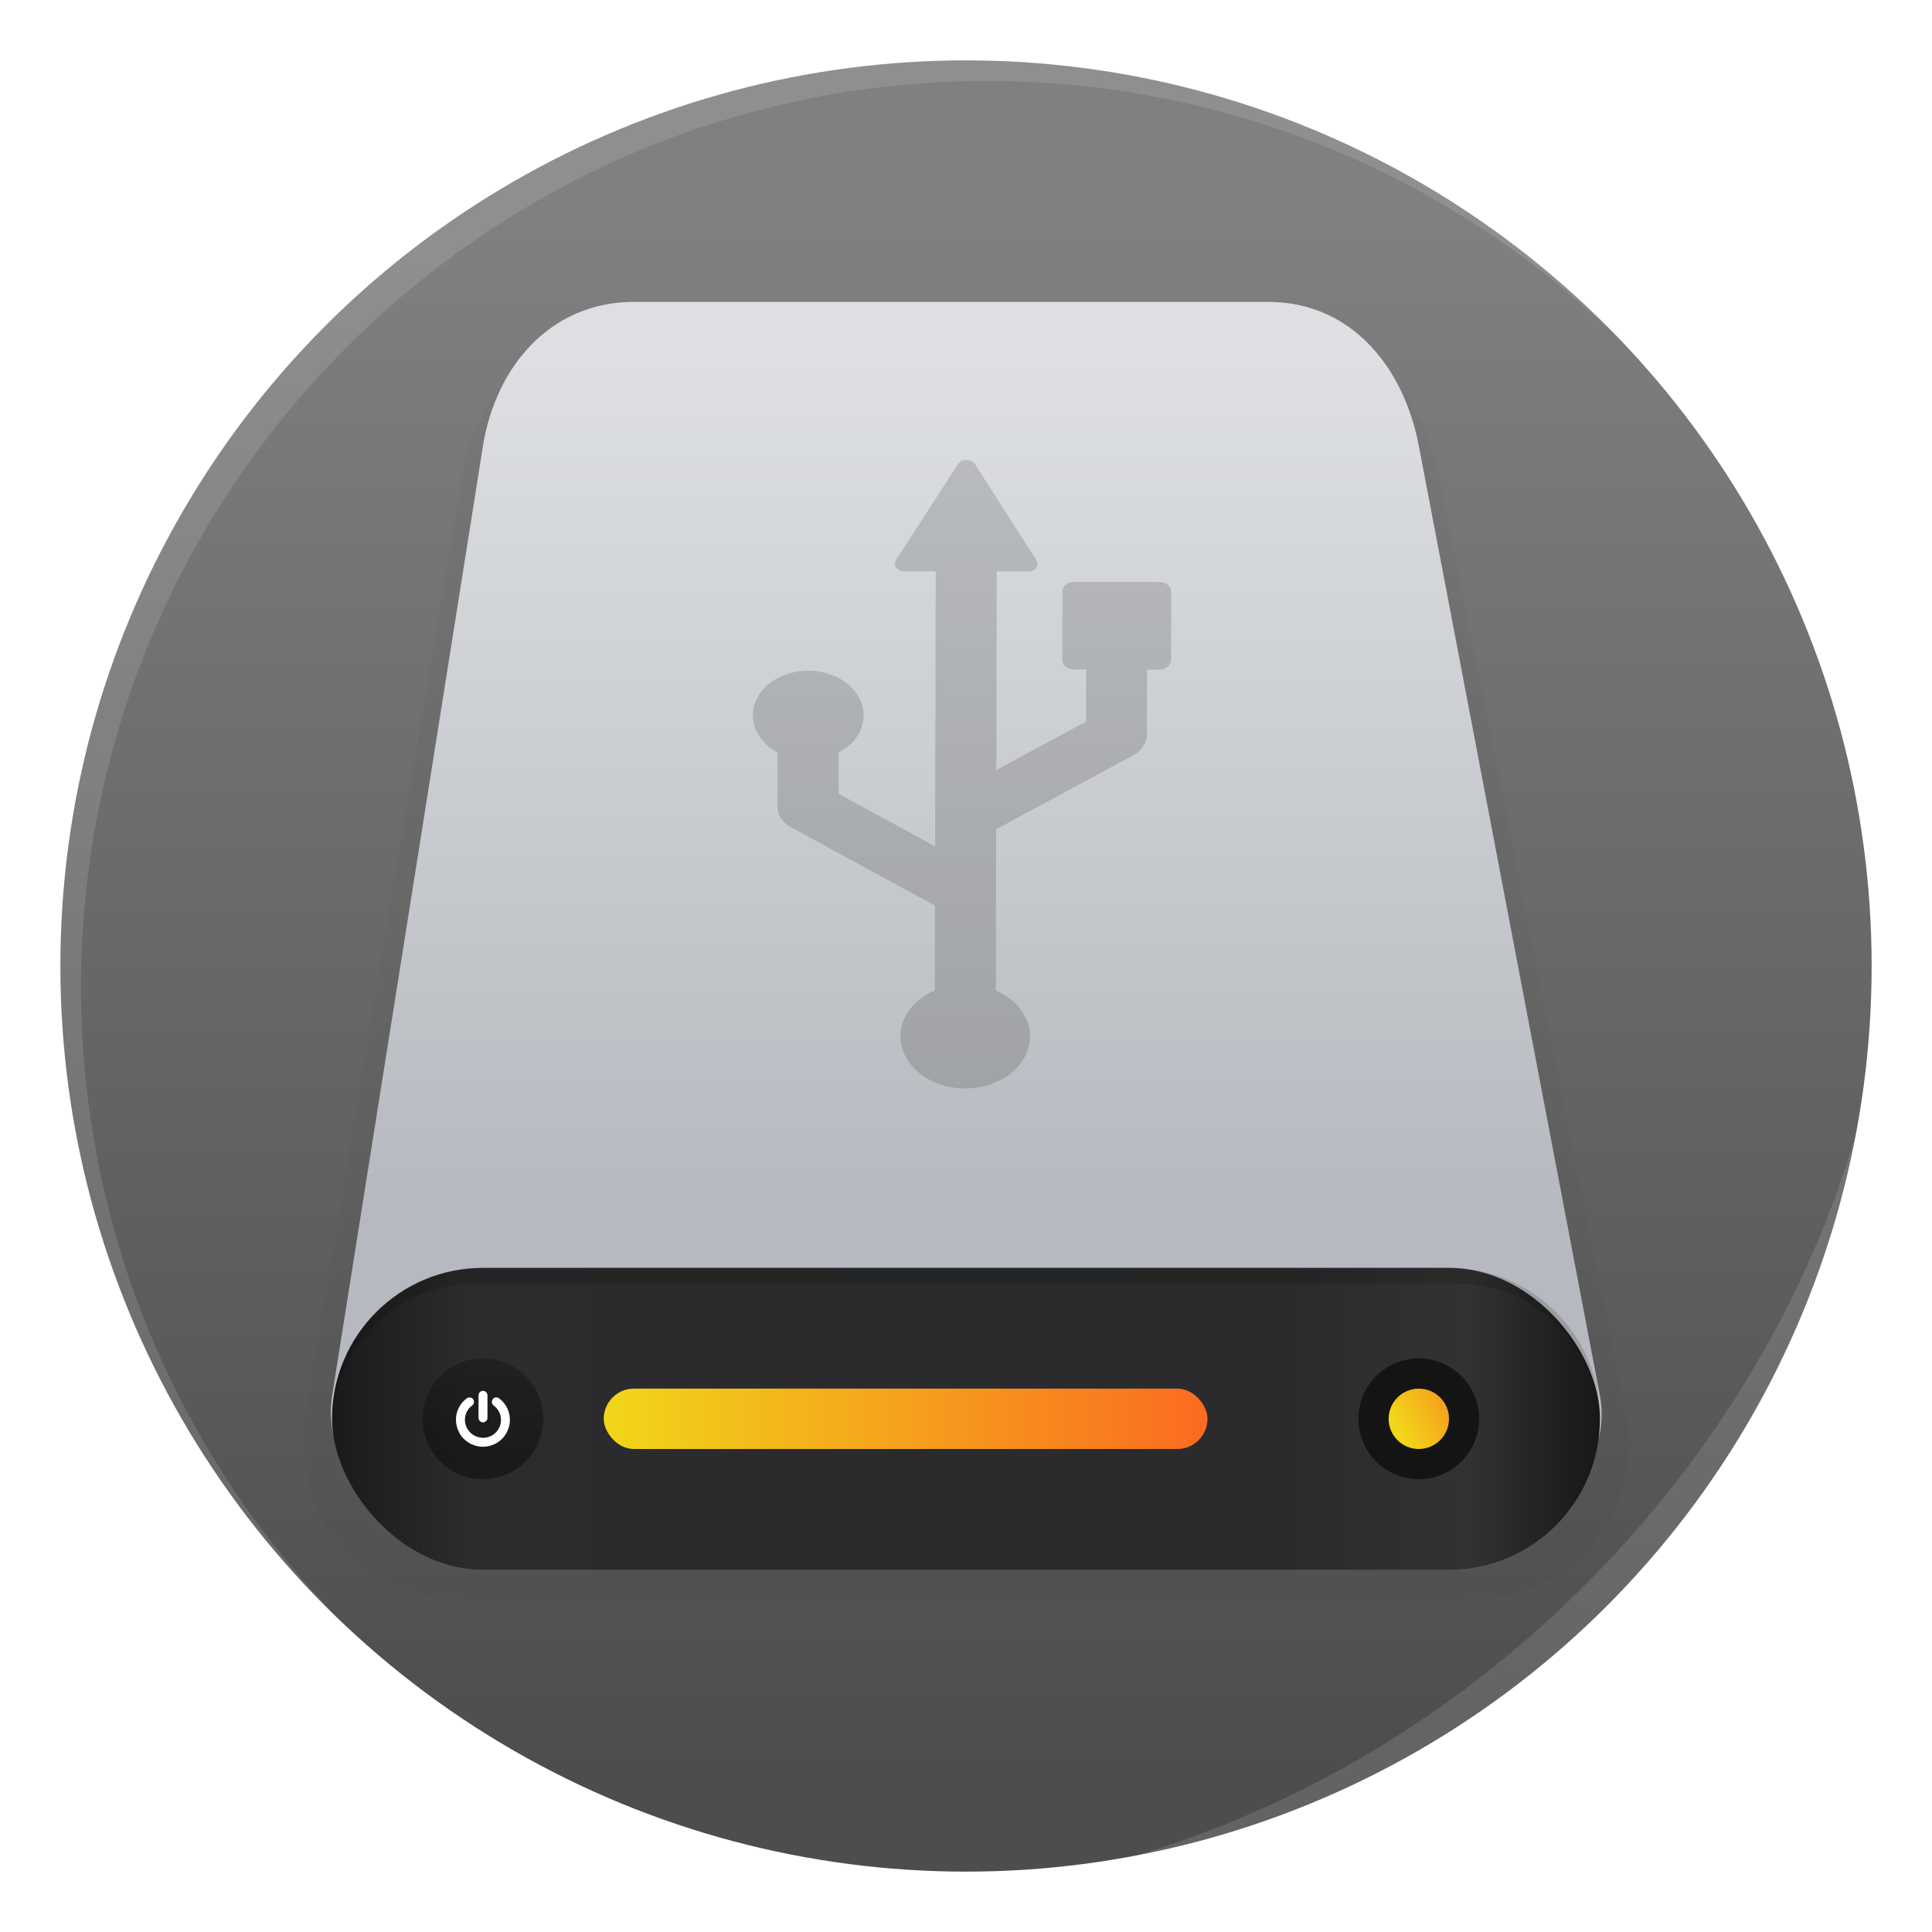<svg xmlns="http://www.w3.org/2000/svg" xmlns:xlink="http://www.w3.org/1999/xlink" width="64" height="64"><defs><linearGradient id="b" x1="451.02" x2="451.02" y1="544.15" y2="543.09" gradientTransform="matrix(.505 0 0 1 229.15 2.167)" gradientUnits="userSpaceOnUse"><stop offset="0" stop-color="#f1d619"/><stop offset="1" stop-color="#fa6c20"/></linearGradient><linearGradient xlink:href="#a" id="k" x1="45" x2="49" y1="47" y2="47" gradientUnits="userSpaceOnUse"/><linearGradient id="a" x1="467.17" x2="467.17" y1="546.85" y2="544.72" gradientTransform="translate(-864.23 -981.74)scale(1.884)" gradientUnits="userSpaceOnUse"><stop offset="0" stop-color="#040404"/><stop offset="1" stop-color="#121212" stop-opacity=".908"/></linearGradient><linearGradient id="h" x1="3" x2="45" y1="42" y2="42" gradientTransform="translate(8 5)" gradientUnits="userSpaceOnUse"><stop offset="0" stop-color="#1a1a1a"/><stop offset=".111" stop-color="#2c2c2e"/><stop offset=".29" stop-color="#2b2b2d"/><stop offset=".512" stop-color="#2a2b2d"/><stop offset=".752" stop-color="#2b2b2d"/><stop offset=".897" stop-color="#323232"/><stop offset="1" stop-color="#171717"/></linearGradient><linearGradient id="g" x1="26" x2="26" y1="35" y2="7" gradientTransform="translate(8 5)" gradientUnits="userSpaceOnUse"><stop offset="0" stop-color="#b6b9bf"/><stop offset="1" stop-color="#dddfe2"/></linearGradient><linearGradient id="d" x1="-39.605" x2="-39.605" y1="58.247" y2="6.988" gradientTransform="translate(70.543 .42)" gradientUnits="userSpaceOnUse"><stop offset="0" stop-color="#4d4d4d"/><stop offset="1" stop-color="gray"/></linearGradient><linearGradient xlink:href="#a" id="j" x1="467.17" x2="467.17" y1="546.85" y2="544.72" gradientTransform="translate(-864.23 -981.74)scale(1.884)" gradientUnits="userSpaceOnUse"/><linearGradient xlink:href="#b" id="i" x1="-414.02" x2="-374.93" y1="45.833" y2="45.833" gradientTransform="matrix(.505 0 0 1 229.15 2.167)" gradientUnits="userSpaceOnUse"/><linearGradient xlink:href="#b" id="l" x1="-360.41" x2="-356.45" y1="46.833" y2="42.833" gradientTransform="matrix(.505 0 0 1 229.15 2.167)" gradientUnits="userSpaceOnUse"/><filter id="n" width="1.059" height="1.059" x="-.03" y="-.03" color-interpolation-filters="sRGB"><feGaussianBlur stdDeviation=".298"/></filter><filter id="m" width="1.028" height="1.028" x="-.014" y="-.014" color-interpolation-filters="sRGB"><feGaussianBlur stdDeviation=".298"/></filter><filter id="e" width="1.117" height="1.123" x="-.059" y="-.061" color-interpolation-filters="sRGB"><feGaussianBlur stdDeviation="1.075"/></filter><filter id="c" width="1.078" height="1.078" x="-.039" y="-.039" color-interpolation-filters="sRGB"><feGaussianBlur stdDeviation=".972"/></filter></defs><circle cx="32" cy="32" r="30" filter="url(#c)" opacity=".15" style="isolation:isolate;paint-order:stroke fill markers"/><circle cx="32" cy="32" r="30" fill="url(#d)" style="isolation:isolate;paint-order:stroke fill markers"/><path d="M20.507 11c-2.894 0-4.79 2.156-5.224 4.768l-5.221 31.465c-.065.388-.051.766.016 1.129C10.27 50.96 12.517 53 15.283 53h33.432c2.66 0 4.84-1.887 5.175-4.344.122-.45.147-.929.049-1.423L47.67 15.768C47.153 13.169 45.34 11 42.447 11z" filter="url(#e)" opacity=".15"/><path fill="url(#g)" d="M21 10h21c2.77 0 4.505 2.169 5 4.767l6 31.465C53.496 48.831 50.77 51 48 51H16.002c-2.77 0-5.415-2.156-5-4.768L16 14.767C16.415 12.156 18.23 10 21 10"/><rect width="42" height="10" x="11" y="42" fill="url(#h)" ry="5"/><rect width="20" height="2" x="20" y="46" fill="url(#i)" ry="1"/><circle cx="15.997" cy="47" r="2" fill="url(#j)" opacity=".452"/><path fill="#fff" d="M16 46.075a.14.14 0 0 0-.105.045.14.14 0 0 0-.043.103v.745q-.001.06.043.103c.044.043.065.045.105.045a.14.14 0 0 0 .104-.045.14.14 0 0 0 .044-.103v-.745a.14.14 0 0 0-.044-.103.14.14 0 0 0-.104-.045m-.428.219c-.04 0-.076 0-.11.03a.87.87 0 0 0-.357.71q.001.18.073.346c.072.166.11.205.19.285a.9.9 0 0 0 .63.26q.18 0 .346-.07a.87.87 0 0 0 .474-.475.88.88 0 0 0-.285-1.057.14.14 0 0 0-.111-.03c-.041 0-.074.025-.098.057a.14.14 0 0 0-.027.11q.008.06.057.1a.592.592 0 0 1-.586 1.02.59.59 0 0 1-.319-.316.59.59 0 0 1 .191-.705.15.15 0 0 0 .06-.1.14.14 0 0 0-.03-.109.13.13 0 0 0-.098-.056"/><path d="M16 42c-2.77 0-5 2.23-5 5 0 .059.006.116.008.174a4.724 4.724 0 0 1 4.732-4.652h32.52a4.724 4.724 0 0 1 4.733 4.652q.005-.086.007-.174c0-2.77-2.23-5-5-5zm22.398-22.722-2.803-.004a.46.46 0 0 0-.284.094.3.3 0 0 0-.119.229l-.004 2.26c0 .178.179.323.401.323h.39l-.003 1.722-2.971 1.605.013-6.577 1.034.001a.34.34 0 0 0 .271-.122.21.21 0 0 0 .011-.25l-2.037-3.183a.34.34 0 0 0-.282-.139.33.33 0 0 0-.282.138l-2.052 3.177a.21.21 0 0 0 .01.25.34.34 0 0 0 .271.124l1.034.001-.019 9.11-3.198-1.742.003-1.366c.496-.264.824-.716.825-1.23.003-.817-.817-1.48-1.831-1.481-1.013-.002-1.834.659-1.837 1.475-.001.515.326.968.821 1.234l-.004 1.8c0 .27.166.524.446.676L30.973 30l-.006 2.809c-.673.29-1.136.856-1.138 1.515-.001.954.956 1.73 2.141 1.732 1.186.001 2.148-.771 2.15-1.726.001-.659-.46-1.225-1.131-1.518L33 27.471l4.549-2.457q.082-.045.15-.1a.75.75 0 0 0 .298-.576L38 22.184h.391a.46.46 0 0 0 .284-.095.3.3 0 0 0 .119-.229l.004-2.258c0-.18-.179-.324-.401-.324z" opacity=".15"/><circle cx="47" cy="47" r="2" fill="url(#k)" style="paint-order:stroke fill markers"/><circle cx="47" cy="47" r="1" fill="url(#l)"/><path fill="#fff" d="M10.787 10.787a29.934 29.934 0 0 0 0 42.426c.119.119.242.23.362.345-11.4-11.775-11.288-30.43.345-42.065S41.784-.25 53.56 11.148c-.116-.12-.227-.243-.345-.362a29.934 29.934 0 0 0-42.426 0z" filter="url(#m)" opacity=".35"/><path fill="#fff" d="M37.435 61.526c5.772-1.063 11.297-3.831 15.779-8.313s7.25-10.007 8.313-15.779c-1.592 5.434-4.606 10.657-9.02 15.072s-9.639 7.428-15.072 9.02z" filter="url(#n)" opacity=".35"/></svg>